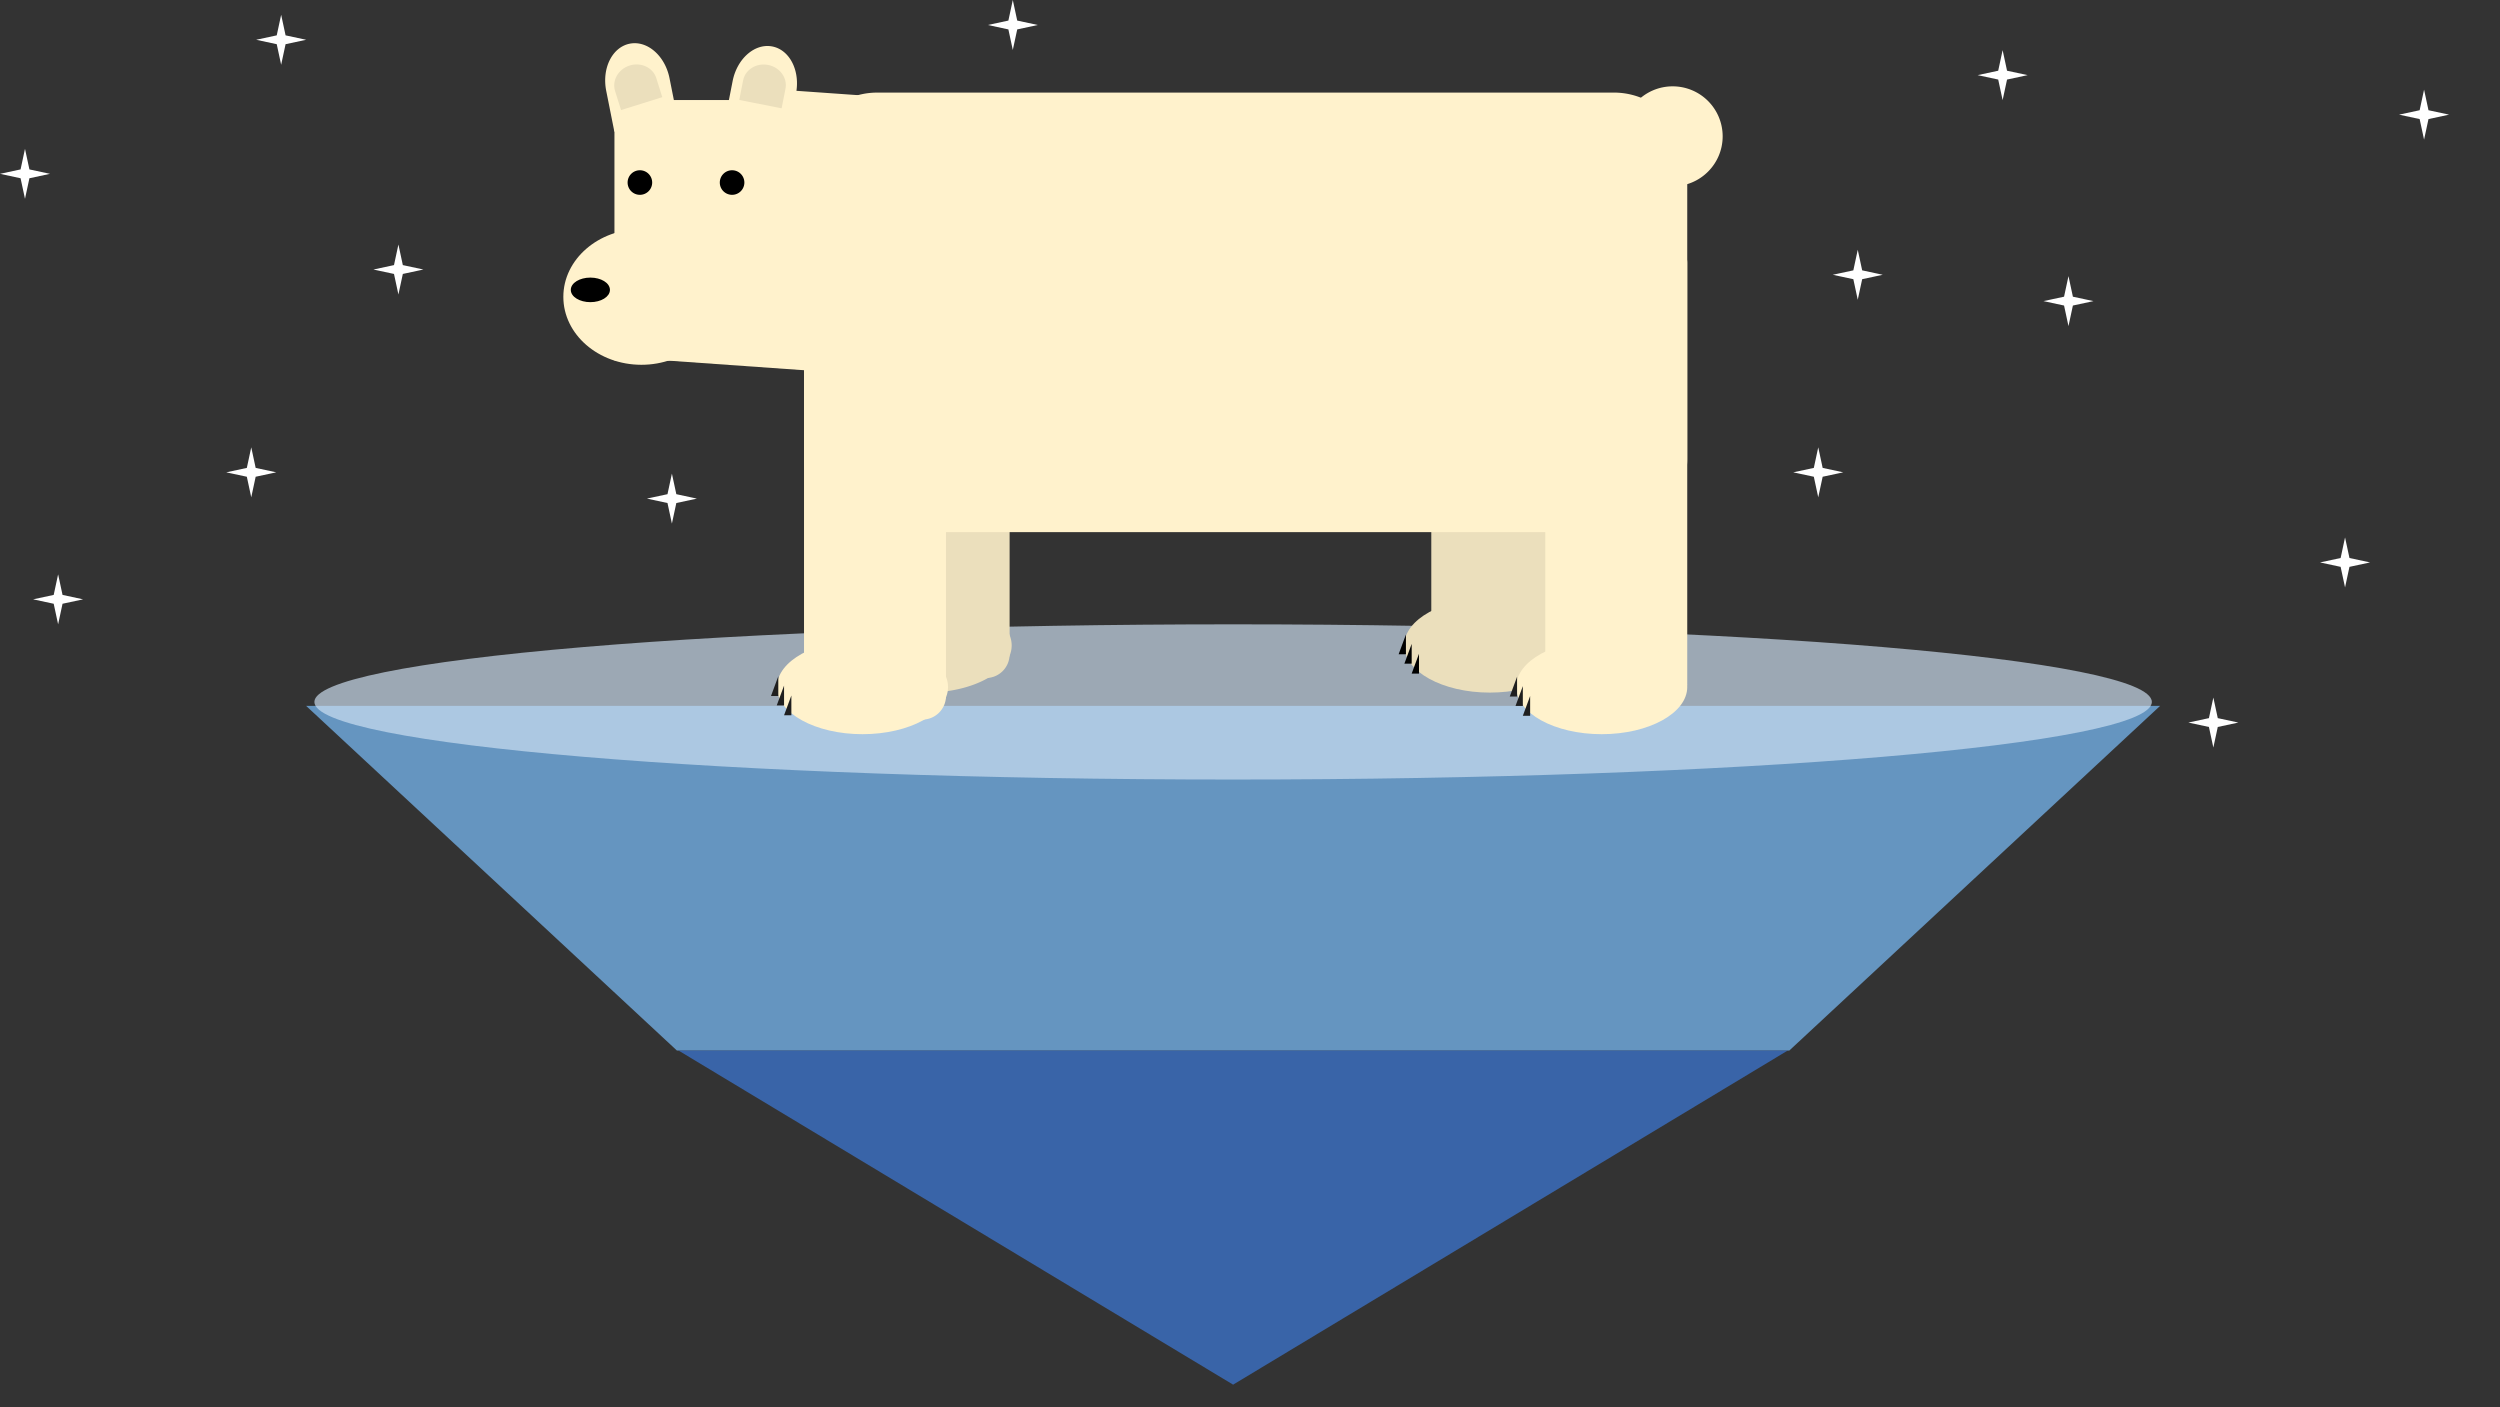 <svg viewBox="0.0 0.0 1518.593 854.816" fill="none" stroke-linecap="square" stroke-miterlimit="10" xmlns="http://www.w3.org/2000/svg"><rect x="0.0" y="0.0" width="1518.593" height="854.816" fill="#333333" stroke="none"/><clipPath id="a"><path d="M0 0h1518.593v854.816H0V0z"/></clipPath><g clip-path="url(#a)"><path d="M0 0h1518.593v854.816H0z"/><path fill="#6fa8dc" fill-opacity=".831" d="M185.964 428.788H1312.11l-225.23 209.365H411.194z" fill-rule="evenodd"/><path fill="#cfe2f3" fill-opacity=".669" d="M190.965 426.381c0-12.502 58.797-24.493 163.455-33.333 104.66-8.84 246.607-13.807 394.617-13.807 308.215 0 558.072 21.105 558.072 47.14s-249.857 47.141-558.072 47.141c-308.215 0-558.072-21.106-558.072-47.14z" fill-rule="evenodd"/><path fill="#3c78d8" fill-opacity=".708" d="M412.17 638.151l336.867 202.947 336.867-202.947z" fill-rule="evenodd"/><path fill="#ebdfbc" d="M527.038 280.713c0-7.938 6.435-14.373 14.373-14.373h57.49a14.373 14.373 0 0 1 14.373 14.373v116.765c0 7.938-6.435 14.373-14.373 14.373h-57.49c-7.938 0-14.373-6.435-14.373-14.373z" fill-rule="evenodd"/><path fill="#ebdfbc" d="M510.589 392.062c0-15.82 23.267-28.645 51.969-28.645 28.7 0 51.968 12.825 51.968 28.645s-23.267 28.646-51.968 28.646c-28.702 0-51.969-12.825-51.969-28.646zm358.832-111.349c0-7.938 6.435-14.373 14.373-14.373h57.49a14.373 14.373 0 0 1 14.373 14.373v116.765c0 7.938-6.435 14.373-14.373 14.373h-57.49c-7.938 0-14.373-6.435-14.373-14.373z" fill-rule="evenodd"/><path fill="#ebdfbc" d="M852.972 392.062c0-15.82 23.267-28.645 51.969-28.645 28.701 0 51.968 12.825 51.968 28.645s-23.267 28.646-51.968 28.646c-28.702 0-51.969-12.825-51.969-28.646z" fill-rule="evenodd"/><path fill="#fff2cc" d="M488.39 100.742c0-24.576 19.923-44.5 44.5-44.5h447.504a44.5 44.5 0 0 1 44.5 44.5v177.993c0 24.577-19.923 44.5-44.5 44.5H532.89c-24.576 0-44.5-19.923-44.5-44.5z" fill-rule="evenodd"/><path fill="#fff2cc" d="M392.488 218.117l54.047-165.589 128.095 9.053-54.047 165.589zM985.685 82.809c0-16.769 13.594-30.362 30.362-30.362a30.362 30.362 0 0 1 30.362 30.362c0 16.768-13.593 30.362-30.362 30.362-16.768 0-30.362-13.594-30.362-30.362zm-612.501-2.808l-4.945-24.819c-2.731-13.707 3.664-26.532 14.283-28.645 10.62-2.114 21.443 7.285 24.174 20.992l4.945 24.819zm565.474 79.827c0-7.938 6.434-14.373 14.372-14.373h57.49a14.373 14.373 0 0 1 14.374 14.373v254.876c0 7.938-6.435 14.373-14.373 14.373h-57.49c-7.939 0-14.373-6.435-14.373-14.373z" fill-rule="evenodd"/><path fill="#fff2cc" d="M373.24 60.767h129.071v158.164h-129.07z" fill-rule="evenodd"/><path fill="#fff2cc" d="M342.195 180.325c0-22.778 21.23-41.237 47.417-41.228 26.188.009 47.418 18.481 47.418 41.26 0 22.778-21.23 41.237-47.418 41.228-26.187-.008-47.417-18.481-47.417-41.26z" fill-rule="evenodd"/><path fill="#000" d="M347.223 176.082c0-3.844 5.098-6.96 11.386-6.96 6.288 0 11.386 3.116 11.386 6.96 0 3.845-5.098 6.96-11.386 6.96-6.288 0-11.386-3.115-11.386-6.96z" fill-rule="evenodd"/><path stroke="#000" stroke-linejoin="round" stroke-linecap="butt" d="M347.223 176.082c0-3.844 5.098-6.96 11.386-6.96 6.288 0 11.386 3.116 11.386 6.96 0 3.845-5.098 6.96-11.386 6.96-6.288 0-11.386-3.115-11.386-6.96z"/><path fill="#fff2cc" d="M440.137 74.118l4.882-24.834c2.696-13.716 13.498-23.143 24.126-21.055 10.628 2.087 17.058 14.898 14.362 28.614l-4.882 24.834zM488.39 212.46c0-7.937 6.435-14.372 14.373-14.372h57.49a14.373 14.373 0 0 1 14.373 14.373v210.278c0 7.938-6.435 14.373-14.373 14.373h-57.49c-7.938 0-14.373-6.435-14.373-14.373z" fill-rule="evenodd"/><path fill="#fff2cc" d="M471.94 417.328c0-15.82 23.268-28.646 51.97-28.646 28.7 0 51.968 12.825 51.968 28.646 0 15.82-23.267 28.645-51.969 28.645-28.701 0-51.968-12.825-51.968-28.645zm449.016 0c0-15.82 23.267-28.646 51.969-28.646 28.701 0 51.968 12.825 51.968 28.646 0 15.82-23.267 28.645-51.968 28.645-28.702 0-51.969-12.825-51.969-28.645z" fill-rule="evenodd"/><path fill="#000" d="M437.734 110.883a6.96 6.96 0 1 1 13.921 0 6.96 6.96 0 0 1-13.921 0z" fill-rule="evenodd"/><path stroke="#000" stroke-linejoin="round" stroke-linecap="butt" d="M437.734 110.883a6.96 6.96 0 1 1 13.921 0 6.96 6.96 0 0 1-13.921 0z"/><path fill="#000" d="M381.734 110.883a6.96 6.96 0 1 1 13.921 0 6.96 6.96 0 0 1-13.921 0z" fill-rule="evenodd"/><path stroke="#000" stroke-linejoin="round" stroke-linecap="butt" d="M381.734 110.883a6.96 6.96 0 1 1 13.921 0 6.96 6.96 0 0 1-13.921 0z"/><path fill="#ebdfbc" d="M449.051 60.727l2.347-11.906c1.296-6.575 8.106-10.77 15.212-9.37 7.106 1.4 11.816 7.866 10.52 14.441l-2.347 11.906zm-71.797 6.133l-3.638-11.574c-2.01-6.393 1.967-13.33 8.882-15.496 6.914-2.166 14.148 1.26 16.157 7.653l3.638 11.575z" fill-rule="evenodd"/><path fill="#fff" d="M-.001 105.594l12.497-2.683 2.684-12.498 2.683 12.498 12.498 2.683-12.498 2.684-2.683 12.498-2.684-12.498zm155.603-81.435l12.498-2.684 2.683-12.497 2.684 12.497 12.498 2.684-12.498 2.683-2.684 12.498-2.683-12.498zm-18.165 262.748l12.497-2.684 2.684-12.497 2.684 12.497 12.497 2.684-12.497 2.683-2.684 12.498-2.684-12.498zm89.391-123.192l12.498-2.683 2.683-12.498 2.684 12.498 12.497 2.683-12.497 2.684-2.684 12.497-2.683-12.497zM20.122 364.06l12.497-2.685 2.684-12.497 2.684 12.497 12.497 2.684-12.497 2.684-2.684 12.497-2.684-12.497zm372.838-61.19l12.497-2.684 2.683-12.497 2.684 12.497 12.498 2.684-12.498 2.684-2.684 12.497-2.683-12.497zM600.033 15.18l12.497-2.684L615.214 0l2.684 12.497 12.497 2.684-12.497 2.683-2.684 12.498-2.684-12.498zm489.252 271.727l12.497-2.684 2.684-12.497 2.684 12.497 12.497 2.684-12.497 2.683-2.684 12.498-2.684-12.498zm24-120l12.497-2.684 2.684-12.497 2.684 12.497 12.497 2.684-12.497 2.683-2.684 12.498-2.684-12.498zm128 16l12.497-2.684 2.684-12.497 2.684 12.497 12.497 2.684-12.497 2.683-2.684 12.498-2.684-12.498zm88 256l12.497-2.684 2.684-12.497 2.684 12.497 12.497 2.684-12.497 2.683-2.684 12.498-2.684-12.498zm80-97.266l12.497-2.683 2.684-12.498 2.684 12.498 12.497 2.683-12.497 2.684-2.684 12.498-2.684-12.498zm48-272l12.497-2.683 2.684-12.498 2.684 12.498 12.497 2.683-12.497 2.684-2.684 12.498-2.684-12.498zm-256-24l12.497-2.683 2.684-12.498 2.684 12.498 12.497 2.683-12.497 2.684-2.684 12.498-2.684-12.498z" fill-rule="evenodd"/><path fill="#1f1f1f" d="M476.266 428.481V416.45l-4.441 12.031zm-3.492-5.704v-12.032l-4.441 12.032zm7.933 11.715V422.46l-4.441 12.032zm444.318-5.694v-12.032l-4.44 12.032zm-3.492-5.705v-12.031l-4.44 12.031zm7.933 11.715v-12.031l-4.441 12.031z" fill-rule="evenodd"/><path fill="#000" d="M857.509 403.145v-12.032l-4.441 12.032zm-3.492-5.705v-12.03l-4.441 12.031zm7.933 11.715v-12.031l-4.441 12.031z" fill-rule="evenodd"/></g></svg>